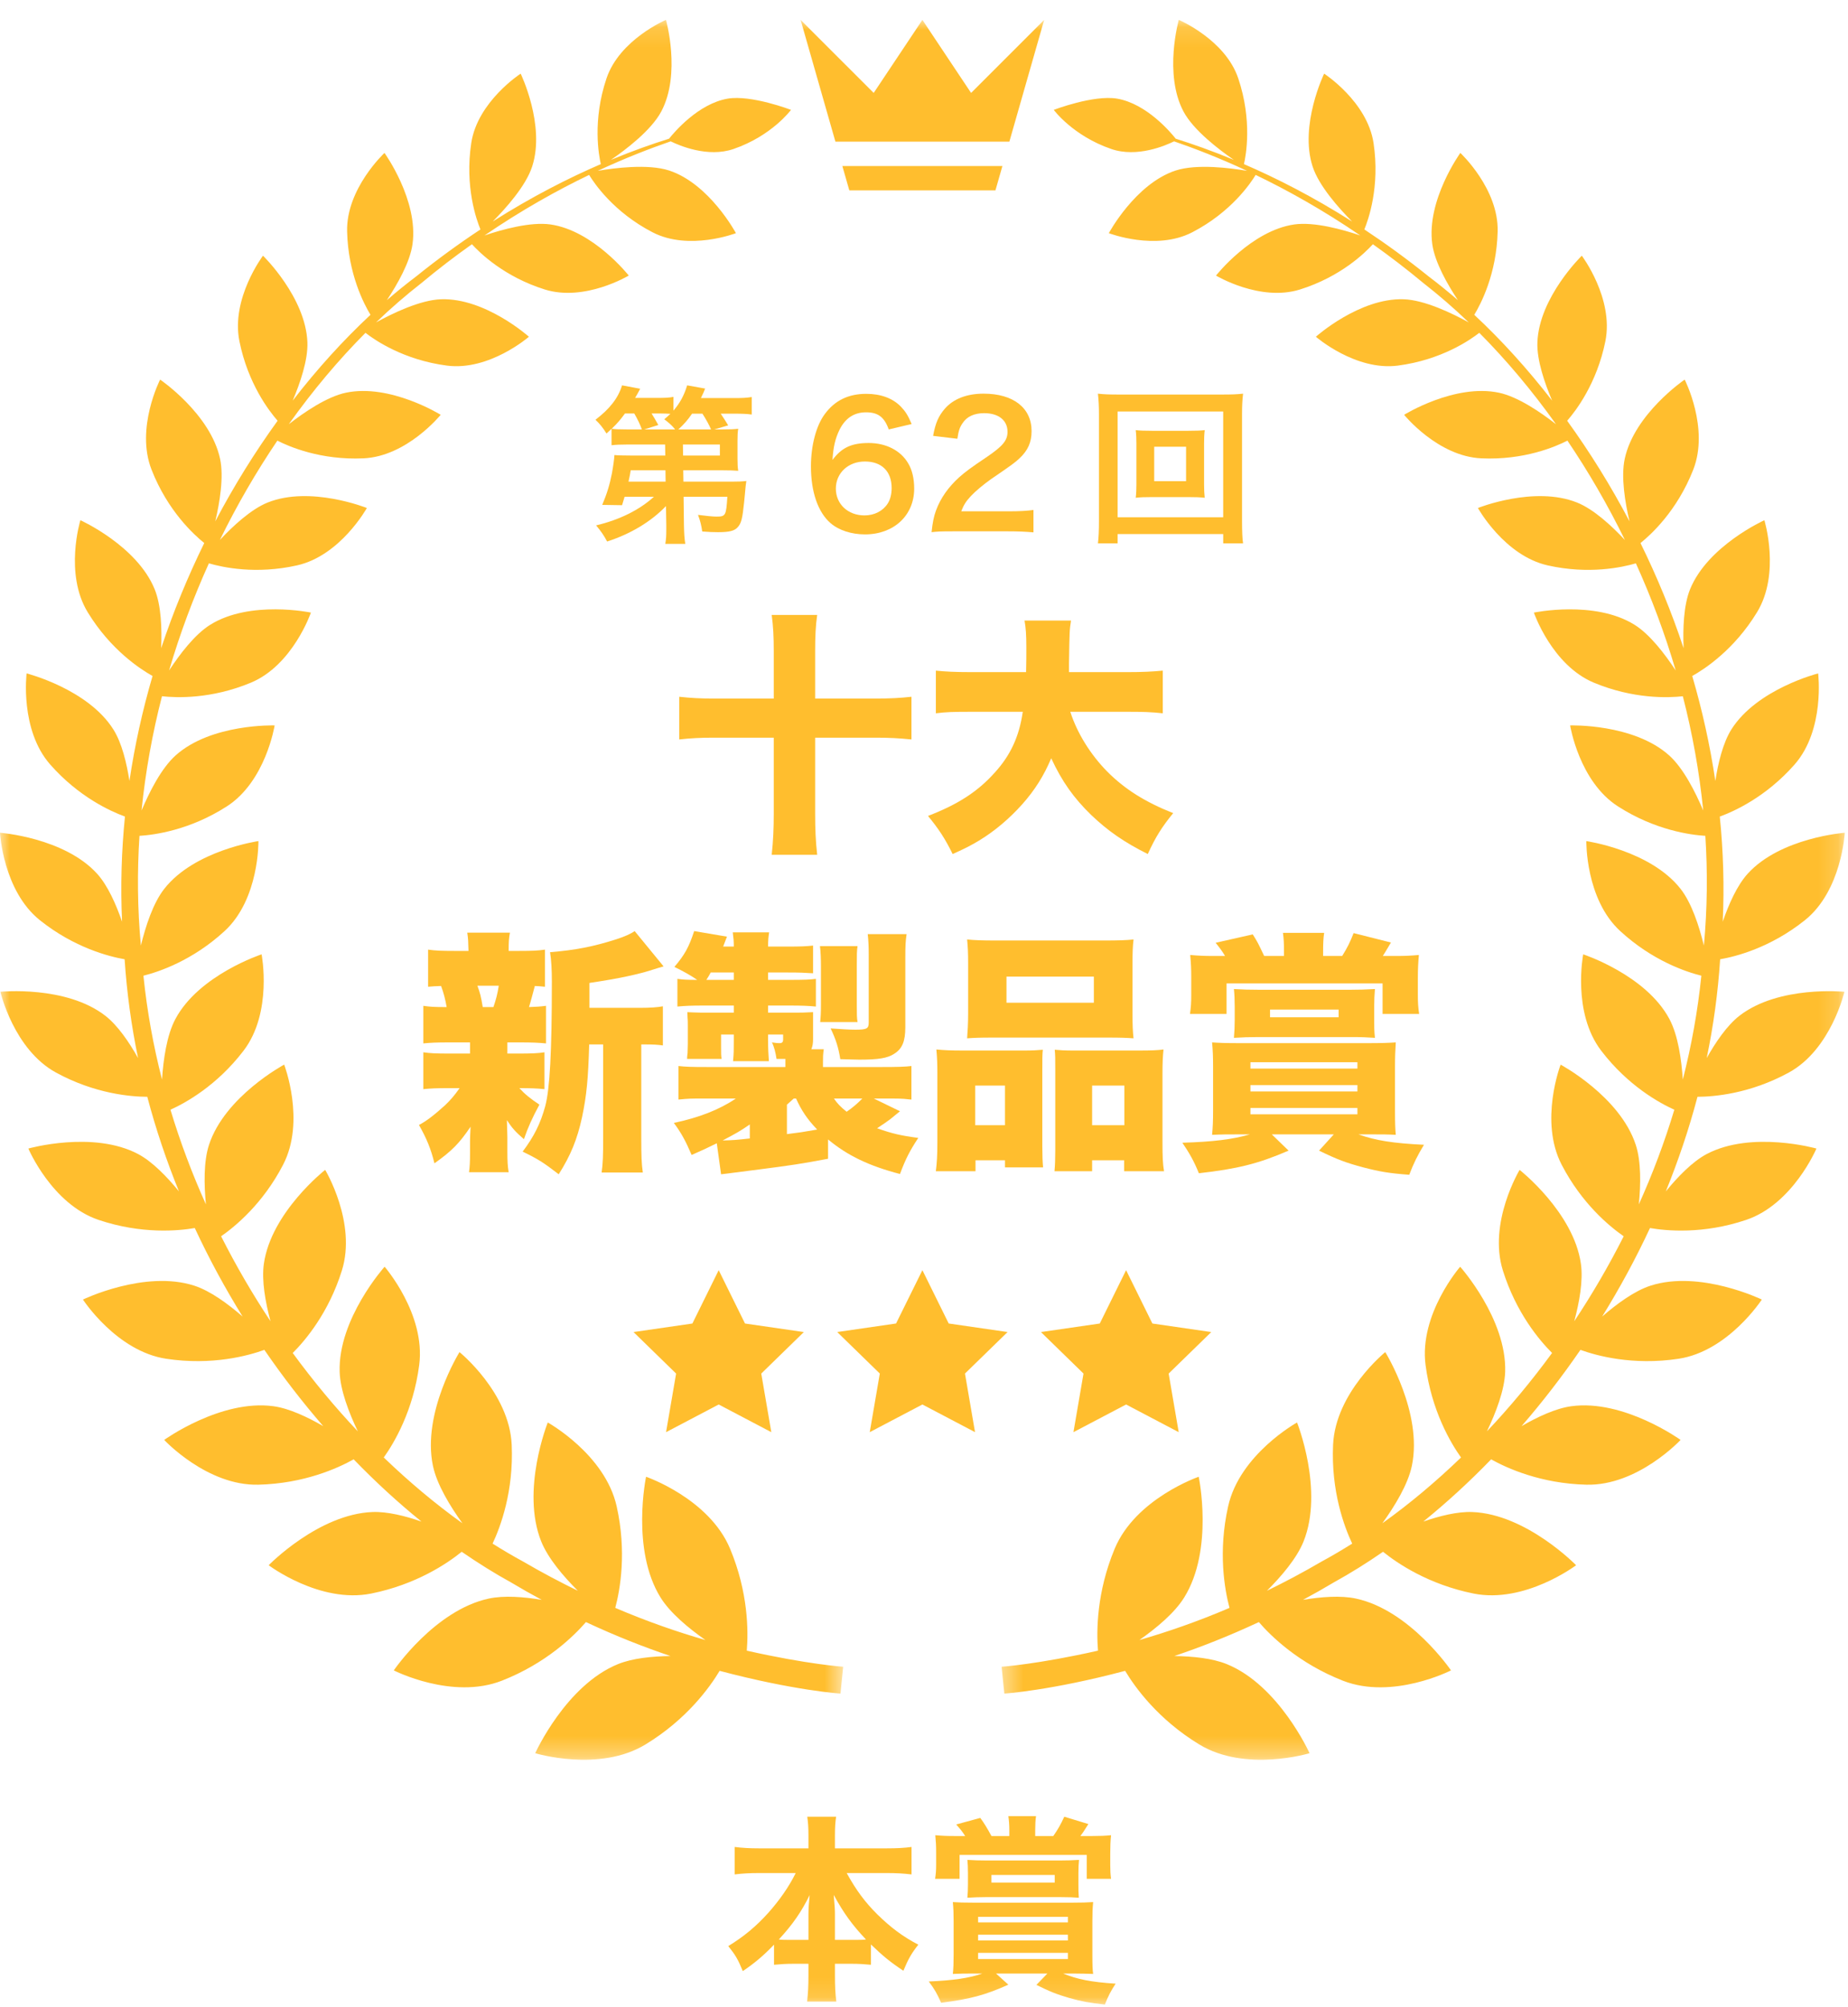 <?xml version="1.0" encoding="UTF-8"?>
<svg width="93px" height="101px" viewBox="0 0 93 101" version="1.1" xmlns="http://www.w3.org/2000/svg" xmlns:xlink="http://www.w3.org/1999/xlink">
    <!-- Generator: Sketch 63.1 (92452) - https://sketch.com -->
    <title>top_r/img_ authority02</title>
    <desc>Created with Sketch.</desc>
    <defs>
        <polygon id="path-1" points="0 0.124 42.433 0.124 42.433 87.681 0 87.681"></polygon>
        <polygon id="path-3" points="0.406 0.124 42.837 0.124 42.837 87.681 0.406 87.681"></polygon>
        <polygon id="path-5" points="0 100.876 92.838 100.876 92.838 1 0 1"></polygon>
    </defs>
    <g id="top_r/img_-authority02" stroke="none" stroke-width="1" fill="none" fill-rule="evenodd">
        <g id="Group-38">
            <g id="Group-3" transform="translate(0, 0.876)">
                <mask id="mask-2" fill="white">
                    <use xlink:href="#path-1"></use>
                </mask>
                <g id="Clip-2"></g>
                <path d="M42.364,83.676 L42.433,83 C42.433,83 40.623,82.877 37.582,82.19 C37.663,81.2 37.656,79.258 36.744,77.067 C35.69,74.531 32.513,73.439 32.513,73.439 C32.513,73.439 31.745,77.101 33.241,79.513 C33.723,80.29 34.639,81.051 35.498,81.655 C34.127,81.26 32.599,80.737 30.963,80.037 C31.211,79.104 31.545,77.217 31.034,74.929 C30.448,72.303 27.566,70.708 27.566,70.708 C27.566,70.708 26.203,74.113 27.237,76.695 C27.576,77.537 28.344,78.443 29.081,79.177 C28.188,78.741 27.272,78.258 26.336,77.711 C25.821,77.432 25.305,77.127 24.789,76.803 C25.184,75.965 25.856,74.176 25.751,71.83 C25.634,69.197 23.124,67.166 23.124,67.166 C23.124,67.166 21.227,70.22 21.787,72.887 C21.982,73.822 22.646,74.913 23.271,75.78 C21.928,74.818 20.599,73.708 19.313,72.469 C19.835,71.736 20.799,70.115 21.096,67.817 C21.432,65.256 19.355,62.869 19.355,62.869 C19.355,62.869 17.007,65.492 17.093,68.161 C17.122,69.083 17.563,70.222 18.008,71.155 C16.862,69.942 15.763,68.62 14.731,67.211 C15.371,66.572 16.54,65.186 17.203,63.067 C17.963,60.652 16.364,57.995 16.364,57.995 C16.364,57.995 13.648,60.127 13.279,62.719 C13.158,63.568 13.359,64.666 13.613,65.613 C12.714,64.256 11.88,62.827 11.127,61.337 C11.843,60.839 13.231,59.697 14.247,57.737 C15.39,55.535 14.301,52.699 14.301,52.699 C14.301,52.699 11.317,54.295 10.518,56.735 C10.245,57.573 10.266,58.744 10.363,59.732 C9.672,58.198 9.073,56.608 8.578,54.968 C9.337,54.626 10.91,53.759 12.255,52.001 C13.732,50.071 13.165,47.149 13.165,47.149 C13.165,47.149 10.013,48.181 8.829,50.4 C8.392,51.211 8.22,52.445 8.153,53.452 C7.718,51.754 7.399,50.007 7.218,48.224 C7.994,48.03 9.683,47.466 11.301,45.979 C13.057,44.365 13.005,41.45 13.005,41.45 C13.005,41.45 9.789,41.91 8.269,43.85 C7.704,44.566 7.325,45.743 7.09,46.708 C6.917,44.853 6.9,43.007 7.019,41.186 C7.769,41.14 9.542,40.903 11.405,39.71 C13.374,38.453 13.821,35.629 13.821,35.629 C13.821,35.629 10.637,35.527 8.84,37.137 C8.119,37.782 7.515,38.982 7.124,39.91 C7.321,37.952 7.669,36.029 8.151,34.161 C8.891,34.243 10.634,34.307 12.622,33.48 C14.736,32.602 15.647,29.951 15.647,29.951 C15.647,29.951 12.592,29.311 10.583,30.562 C9.805,31.045 9.044,32.047 8.51,32.864 C9.057,30.999 9.733,29.196 10.512,27.473 C11.215,27.678 12.884,28.038 14.941,27.577 C17.133,27.09 18.462,24.688 18.462,24.688 C18.462,24.688 15.624,23.55 13.469,24.413 C12.633,24.749 11.72,25.597 11.065,26.297 C11.932,24.527 12.905,22.854 13.958,21.298 C14.546,21.598 16.136,22.287 18.29,22.189 C20.485,22.091 22.177,19.998 22.177,19.998 C22.177,19.998 19.633,18.417 17.408,18.886 C16.449,19.087 15.295,19.878 14.533,20.472 C15.742,18.774 17.042,17.23 18.393,15.873 C18.846,16.228 20.301,17.237 22.489,17.522 C24.626,17.801 26.618,16.07 26.618,16.07 C26.618,16.07 24.428,14.111 22.201,14.184 C21.146,14.217 19.745,14.896 18.925,15.349 C19.672,14.63 20.434,13.971 21.202,13.373 C22.062,12.655 22.913,12.007 23.75,11.414 C24.14,11.846 25.369,13.05 27.413,13.691 C29.426,14.323 31.642,12.991 31.642,12.991 C31.642,12.991 29.862,10.729 27.703,10.419 C26.694,10.276 25.255,10.678 24.381,10.974 C26.268,9.685 28.056,8.691 29.648,7.926 C29.891,8.328 30.872,9.795 32.836,10.812 C34.673,11.767 37.036,10.858 37.036,10.858 C37.036,10.858 35.704,8.371 33.672,7.704 C32.611,7.359 30.913,7.578 30.08,7.722 C31.5,7.061 32.749,6.583 33.752,6.237 C34.184,6.448 35.617,7.069 36.914,6.622 C38.849,5.957 39.807,4.653 39.807,4.653 C39.807,4.653 37.809,3.887 36.621,4.088 C35.134,4.343 33.919,5.79 33.669,6.104 C32.842,6.363 31.855,6.709 30.744,7.169 C31.461,6.678 32.774,5.69 33.281,4.73 C34.283,2.837 33.515,0.124 33.515,0.124 C33.515,0.124 31.181,1.111 30.521,3.072 C29.805,5.198 30.137,6.955 30.236,7.383 C28.62,8.082 26.769,9.017 24.796,10.271 C25.443,9.619 26.467,8.484 26.783,7.498 C27.455,5.42 26.202,2.83 26.202,2.83 C26.202,2.83 24.032,4.235 23.716,6.322 C23.381,8.53 23.986,10.208 24.179,10.67 C23.122,11.368 22.035,12.154 20.932,13.044 C20.442,13.413 19.954,13.811 19.468,14.23 C19.989,13.447 20.634,12.322 20.76,11.408 C21.067,9.202 19.349,6.82 19.349,6.82 C19.349,6.82 17.417,8.617 17.468,10.771 C17.52,12.907 18.317,14.428 18.645,14.966 C17.289,16.229 15.969,17.68 14.73,19.284 C15.099,18.415 15.503,17.247 15.47,16.353 C15.385,14.081 13.235,11.991 13.235,11.991 C13.235,11.991 11.613,14.14 12.049,16.296 C12.477,18.426 13.544,19.812 13.971,20.297 C12.838,21.863 11.782,23.557 10.833,25.361 C11.056,24.415 11.272,23.127 11.075,22.212 C10.587,19.945 8.058,18.226 8.058,18.226 C8.058,18.226 6.808,20.673 7.627,22.76 C8.441,24.841 9.771,26.045 10.279,26.451 C9.453,28.139 8.719,29.908 8.11,31.744 C8.152,30.787 8.116,29.592 7.783,28.775 C6.892,26.583 4.046,25.303 4.046,25.303 C4.046,25.303 3.222,27.983 4.416,29.937 C5.565,31.821 7.055,32.795 7.677,33.142 C7.175,34.855 6.782,36.62 6.514,38.423 C6.375,37.527 6.133,36.512 5.709,35.838 C4.426,33.793 1.339,33.012 1.339,33.012 C1.339,33.012 0.987,35.851 2.531,37.602 C3.959,39.223 5.555,39.948 6.288,40.216 C6.114,41.954 6.06,43.722 6.143,45.507 C5.844,44.642 5.426,43.689 4.892,43.098 C3.239,41.27 0,41.03 0,41.03 C0,41.03 0.148,43.947 2.01,45.434 C3.748,46.822 5.498,47.262 6.271,47.397 C6.383,49.084 6.611,50.745 6.948,52.369 C6.501,51.572 5.926,50.727 5.303,50.242 C3.317,48.698 0.02,49.033 0.02,49.033 C0.02,49.033 0.686,51.936 2.822,53.101 C4.782,54.17 6.59,54.315 7.412,54.318 C7.843,55.949 8.38,57.54 9.006,59.078 C8.411,58.351 7.675,57.584 6.951,57.199 C4.68,56.001 1.427,56.922 1.427,56.922 C1.427,56.922 2.61,59.72 4.962,60.513 C7.134,61.243 8.983,61.064 9.802,60.922 C10.521,62.469 11.331,63.958 12.209,65.377 C11.474,64.738 10.582,64.082 9.774,63.822 C7.283,63.018 4.175,64.521 4.175,64.521 C4.175,64.521 5.861,67.122 8.364,67.501 C10.678,67.852 12.509,67.342 13.304,67.053 C14.235,68.409 15.227,69.693 16.266,70.891 C15.465,70.428 14.551,69.998 13.766,69.89 C11.12,69.525 8.263,71.585 8.263,71.585 C8.263,71.585 10.419,73.902 13.001,73.838 C15.302,73.782 17.006,73.005 17.798,72.562 C18.902,73.703 20.045,74.751 21.21,75.694 C20.384,75.407 19.489,75.186 18.752,75.213 C16.028,75.315 13.521,77.891 13.521,77.891 C13.521,77.891 16.097,79.836 18.682,79.316 C20.943,78.86 22.502,77.808 23.235,77.214 C24.061,77.782 24.886,78.299 25.713,78.754 C26.235,79.066 26.752,79.359 27.262,79.633 C26.352,79.481 25.367,79.403 24.597,79.569 C21.879,80.153 19.817,83.183 19.817,83.183 C19.817,83.183 22.751,84.683 25.257,83.701 C27.478,82.83 28.867,81.469 29.488,80.752 C30.993,81.456 32.422,82.016 33.741,82.46 C32.811,82.473 31.829,82.571 31.1,82.867 C28.471,83.936 26.936,87.35 26.936,87.35 C26.936,87.35 30.149,88.336 32.493,86.905 C34.561,85.644 35.714,84.041 36.215,83.206 C39.977,84.203 42.296,84.35 42.296,84.35 L42.364,83.676 Z" id="Fill-1" fill="#FFBE2E" mask="url(#mask-2)"></path>
            </g>
            <g id="Group-6" transform="translate(50, 0.876)">
                <mask id="mask-4" fill="white">
                    <use xlink:href="#path-3"></use>
                </mask>
                <g id="Clip-5"></g>
                <path d="M40.017,53.101 C42.151,51.936 42.819,49.034 42.819,49.034 C42.819,49.034 39.52,48.699 37.533,50.243 C36.911,50.727 36.337,51.573 35.889,52.37 C36.228,50.746 36.456,49.084 36.566,47.397 C37.34,47.264 39.089,46.823 40.827,45.434 C42.69,43.947 42.837,41.031 42.837,41.031 C42.837,41.031 39.599,41.27 37.946,43.098 C37.411,43.691 36.992,44.642 36.696,45.507 C36.779,43.723 36.724,41.955 36.548,40.216 C37.283,39.949 38.879,39.223 40.307,37.602 C41.85,35.851 41.498,33.012 41.498,33.012 C41.498,33.012 38.413,33.793 37.127,35.838 C36.705,36.514 36.462,37.528 36.324,38.424 C36.056,36.622 35.663,34.855 35.161,33.142 C35.782,32.795 37.273,31.821 38.42,29.937 C39.615,27.983 38.792,25.303 38.792,25.303 C38.792,25.303 35.947,26.583 35.053,28.775 C34.722,29.592 34.687,30.788 34.727,31.745 C34.12,29.909 33.386,28.139 32.557,26.452 C33.066,26.045 34.397,24.841 35.212,22.76 C36.031,20.673 34.781,18.226 34.781,18.226 C34.781,18.226 32.252,19.945 31.764,22.212 C31.567,23.127 31.782,24.416 32.005,25.361 C31.056,23.559 30,21.863 28.867,20.297 C29.294,19.812 30.36,18.426 30.79,16.296 C31.224,14.14 29.604,11.992 29.604,11.992 C29.604,11.992 27.453,14.081 27.369,16.353 C27.334,17.247 27.739,18.415 28.11,19.285 C26.867,17.68 25.549,16.229 24.192,14.966 C24.52,14.428 25.317,12.908 25.369,10.771 C25.422,8.618 23.491,6.82 23.491,6.82 C23.491,6.82 21.773,9.203 22.079,11.409 C22.204,12.323 22.849,13.447 23.369,14.23 C22.884,13.811 22.395,13.413 21.907,13.044 C20.802,12.154 19.715,11.369 18.66,10.67 C18.852,10.208 19.457,8.53 19.123,6.322 C18.808,4.235 16.637,2.83 16.637,2.83 C16.637,2.83 15.383,5.42 16.055,7.498 C16.372,8.484 17.395,9.62 18.044,10.272 C16.067,9.017 14.22,8.082 12.601,7.383 C12.701,6.955 13.031,5.199 12.316,3.072 C11.658,1.111 9.322,0.124 9.322,0.124 C9.322,0.124 8.556,2.837 9.556,4.73 C10.062,5.688 11.377,6.676 12.092,7.169 C10.982,6.709 9.995,6.364 9.168,6.104 C8.919,5.79 7.705,4.343 6.218,4.088 C5.029,3.887 3.03,4.653 3.03,4.653 C3.03,4.653 3.989,5.957 5.925,6.622 C7.223,7.069 8.655,6.449 9.085,6.237 C10.089,6.583 11.338,7.061 12.758,7.722 C11.925,7.579 10.229,7.359 9.165,7.705 C7.135,8.372 5.801,10.858 5.801,10.858 C5.801,10.858 8.165,11.767 10.002,10.812 C11.966,9.795 12.947,8.329 13.19,7.926 C14.781,8.691 16.57,9.685 18.456,10.974 C17.582,10.678 16.145,10.276 15.134,10.419 C12.976,10.729 11.195,12.992 11.195,12.992 C11.195,12.992 13.412,14.324 15.425,13.691 C17.47,13.05 18.698,11.846 19.09,11.414 C19.924,12.007 20.776,12.656 21.637,13.373 C22.404,13.971 23.166,14.63 23.915,15.349 C23.095,14.898 21.694,14.217 20.636,14.184 C18.41,14.111 16.221,16.07 16.221,16.07 C16.221,16.07 18.212,17.801 20.349,17.522 C22.538,17.237 23.991,16.228 24.445,15.872 C25.794,17.23 27.096,18.774 28.305,20.472 C27.544,19.878 26.39,19.087 25.43,18.886 C23.206,18.417 20.662,19.998 20.662,19.998 C20.662,19.998 22.354,22.091 24.549,22.189 C26.701,22.288 28.293,21.598 28.88,21.298 C29.933,22.854 30.907,24.529 31.773,26.298 C31.119,25.597 30.204,24.749 29.366,24.414 C27.215,23.55 24.375,24.688 24.375,24.688 C24.375,24.688 25.706,27.09 27.896,27.578 C29.954,28.039 31.625,27.678 32.325,27.473 C33.105,29.196 33.782,31.001 34.33,32.866 C33.794,32.049 33.032,31.045 32.254,30.562 C30.247,29.311 27.192,29.952 27.192,29.952 C27.192,29.952 28.102,32.602 30.215,33.48 C32.205,34.307 33.947,34.244 34.688,34.162 C35.169,36.029 35.517,37.953 35.714,39.911 C35.322,38.983 34.718,37.783 33.998,37.137 C32.203,35.527 29.017,35.629 29.017,35.629 C29.017,35.629 29.465,38.454 31.433,39.71 C33.297,40.903 35.071,41.14 35.821,41.186 C35.938,43.007 35.92,44.853 35.748,46.709 C35.513,45.744 35.135,44.566 34.571,43.85 C33.05,41.911 29.832,41.451 29.832,41.451 C29.832,41.451 29.78,44.366 31.538,45.979 C33.154,47.466 34.843,48.031 35.62,48.224 C35.438,50.007 35.12,51.754 34.687,53.453 C34.62,52.445 34.446,51.211 34.01,50.4 C32.827,48.181 29.674,47.149 29.674,47.149 C29.674,47.149 29.105,50.071 30.582,52.001 C31.927,53.759 33.501,54.626 34.26,54.968 C33.766,56.608 33.166,58.199 32.474,59.732 C32.572,58.745 32.594,57.574 32.319,56.735 C31.52,54.295 28.538,52.7 28.538,52.7 C28.538,52.7 27.448,55.536 28.59,57.737 C29.608,59.698 30.995,60.839 31.712,61.337 C30.959,62.828 30.125,64.256 29.224,65.613 C29.479,64.666 29.68,63.568 29.558,62.719 C29.189,60.127 26.474,57.996 26.474,57.996 C26.474,57.996 24.875,60.652 25.634,63.067 C26.299,65.186 27.468,66.572 28.108,67.209 C27.075,68.621 25.977,69.94 24.829,71.154 C25.276,70.221 25.715,69.083 25.747,68.162 C25.831,65.493 23.482,62.87 23.482,62.87 C23.482,62.87 21.407,65.256 21.741,67.817 C22.041,70.116 23.003,71.736 23.526,72.469 C22.241,73.708 20.912,74.818 19.567,75.78 C20.192,74.913 20.857,73.823 21.052,72.887 C21.61,70.22 19.713,67.166 19.713,67.166 C19.713,67.166 17.206,69.197 17.087,71.83 C16.98,74.176 17.654,75.965 18.049,76.803 C17.532,77.127 17.017,77.432 16.5,77.711 C15.565,78.258 14.649,78.742 13.757,79.177 C14.493,78.443 15.262,77.538 15.601,76.695 C16.634,74.113 15.273,70.708 15.273,70.708 C15.273,70.708 12.39,72.303 11.805,74.929 C11.293,77.217 11.627,79.104 11.874,80.038 C10.239,80.737 8.711,81.26 7.34,81.655 C8.2,81.051 9.114,80.29 9.595,79.513 C11.094,77.101 10.325,73.439 10.325,73.439 C10.325,73.439 7.147,74.532 6.093,77.067 C5.184,79.258 5.176,81.201 5.256,82.19 C2.216,82.877 0.406,83 0.406,83 L0.473,83.676 L0.543,84.35 C0.543,84.35 2.861,84.204 6.622,83.206 C7.123,84.041 8.277,85.644 10.344,86.905 C12.688,88.336 15.902,87.35 15.902,87.35 C15.902,87.35 14.367,83.936 11.739,82.868 C11.008,82.571 10.027,82.473 9.097,82.46 C10.415,82.016 11.845,81.456 13.351,80.752 C13.97,81.469 15.36,82.83 17.581,83.702 C20.087,84.683 23.021,83.183 23.021,83.183 C23.021,83.183 20.959,80.153 18.239,79.569 C17.471,79.403 16.488,79.481 15.573,79.633 C16.085,79.359 16.602,79.066 17.125,78.754 C17.95,78.299 18.779,77.783 19.601,77.214 C20.334,77.806 21.896,78.86 24.155,79.316 C26.741,79.836 29.317,77.891 29.317,77.891 C29.317,77.891 26.811,75.315 24.085,75.213 C23.349,75.186 22.453,75.408 21.628,75.694 C22.791,74.751 23.936,73.704 25.041,72.562 C25.831,73.005 27.538,73.783 29.837,73.838 C32.419,73.902 34.575,71.585 34.575,71.585 C34.575,71.585 31.718,69.525 29.072,69.89 C28.287,69.998 27.372,70.428 26.572,70.891 C27.61,69.693 28.602,68.41 29.535,67.053 C30.329,67.342 32.158,67.852 34.474,67.501 C36.977,67.122 38.663,64.521 38.663,64.521 C38.663,64.521 35.556,63.018 33.065,63.822 C32.255,64.082 31.363,64.74 30.628,65.377 C31.506,63.958 32.316,62.469 33.035,60.922 C33.855,61.064 35.705,61.244 37.874,60.513 C40.227,59.72 41.411,56.922 41.411,56.922 C41.411,56.922 38.157,56.001 35.886,57.2 C35.164,57.584 34.426,58.351 33.831,59.079 C34.456,57.54 34.995,55.95 35.425,54.318 C36.248,54.315 38.056,54.17 40.017,53.101" id="Fill-4" fill="#FFBE2E" mask="url(#mask-4)"></path>
            </g>
            <path d="M32.302,21.61 L31.561,21.61 C31.168,21.61 30.982,21.601 30.784,21.577 C31.067,21.302 31.229,21.116 31.45,20.808 L31.92,20.808 C32.09,21.107 32.2,21.33 32.302,21.61 L32.302,21.61 Z M32.789,20.808 L33.259,20.808 C33.438,20.808 33.6,20.817 33.737,20.825 C33.616,20.937 33.574,20.979 33.429,21.099 C33.668,21.278 33.847,21.44 33.975,21.61 L32.422,21.61 L33.13,21.388 C32.944,21.055 32.892,20.97 32.789,20.808 L32.789,20.808 Z M34.828,20.817 L35.35,20.817 C35.529,21.099 35.69,21.388 35.783,21.61 L34.137,21.61 C34.409,21.363 34.607,21.141 34.828,20.817 L34.828,20.817 Z M36.228,22.37 L36.228,22.924 L34.376,22.924 L34.367,22.37 L36.228,22.37 Z M31.629,24.238 C31.698,23.931 31.706,23.88 31.74,23.667 L33.489,23.667 L33.497,24.238 L31.629,24.238 Z M31.305,19.392 C31.109,20.032 30.691,20.57 29.966,21.124 C30.17,21.312 30.349,21.533 30.521,21.815 C30.639,21.705 30.683,21.671 30.776,21.577 L30.776,22.405 C31.006,22.379 31.229,22.37 31.561,22.37 L33.471,22.37 L33.481,22.924 L31.732,22.924 C31.314,22.924 31.074,22.916 30.921,22.899 C30.913,23.078 30.862,23.454 30.793,23.829 C30.683,24.392 30.545,24.844 30.307,25.407 L31.305,25.423 C31.364,25.22 31.391,25.143 31.433,24.998 L32.908,24.998 C32.192,25.654 31.185,26.158 29.999,26.439 C30.255,26.746 30.384,26.935 30.554,27.251 C31.74,26.866 32.763,26.252 33.515,25.467 L33.531,26.414 L33.531,26.636 C33.531,26.968 33.523,27.122 33.481,27.369 L34.487,27.369 C34.445,27.105 34.428,26.875 34.419,26.422 L34.402,24.998 L36.604,24.998 C36.543,25.953 36.518,25.997 36.048,25.997 C35.861,25.997 35.451,25.953 35.127,25.91 C35.238,26.209 35.289,26.406 35.34,26.746 C35.707,26.773 35.877,26.781 36.134,26.781 C36.714,26.781 36.969,26.713 37.131,26.524 C37.303,26.329 37.362,26.107 37.447,25.279 C37.465,25.066 37.498,24.793 37.524,24.468 C37.533,24.375 37.542,24.323 37.559,24.205 C37.354,24.23 37.15,24.238 36.824,24.238 L34.393,24.238 L34.384,23.667 L36.355,23.667 C36.698,23.667 36.936,23.675 37.15,23.692 C37.123,23.513 37.114,23.377 37.114,23.069 L37.114,22.191 C37.114,21.883 37.123,21.747 37.15,21.577 C36.927,21.601 36.774,21.61 36.355,21.61 L35.946,21.61 L36.646,21.406 C36.508,21.184 36.432,21.055 36.27,20.817 L36.936,20.817 C37.32,20.817 37.567,20.825 37.831,20.86 L37.831,19.98 C37.55,20.024 37.354,20.032 36.893,20.032 L35.273,20.032 C35.408,19.75 35.416,19.733 35.485,19.554 L34.581,19.392 C34.428,19.895 34.223,20.279 33.89,20.664 L33.89,19.972 C33.685,20.015 33.463,20.024 33.054,20.024 L31.961,20.024 C32.064,19.853 32.099,19.785 32.217,19.563 L31.305,19.392 Z" id="Fill-7" fill="#FFBE2E"></path>
            <path d="M43.524,23.224 C44.369,23.224 44.872,23.718 44.872,24.563 C44.872,24.862 44.802,25.144 44.674,25.339 C44.435,25.715 44.002,25.937 43.505,25.937 C42.67,25.937 42.064,25.365 42.064,24.589 C42.064,23.803 42.687,23.224 43.524,23.224 M43.583,20.749 C44.188,20.749 44.503,20.988 44.726,21.611 L45.878,21.338 C45.69,20.894 45.562,20.699 45.34,20.468 C44.931,20.041 44.325,19.819 43.592,19.819 C42.696,19.819 42.012,20.153 41.51,20.834 C41.074,21.415 40.81,22.422 40.81,23.471 C40.81,24.76 41.168,25.784 41.8,26.329 C42.218,26.687 42.849,26.892 43.532,26.892 C44.982,26.892 46.006,25.937 46.006,24.589 C46.006,24.085 45.903,23.641 45.7,23.309 C45.324,22.669 44.589,22.293 43.719,22.293 C42.858,22.293 42.355,22.524 41.894,23.147 C41.936,22.491 42.031,22.08 42.243,21.637 C42.534,21.048 42.978,20.749 43.583,20.749" id="Fill-9" fill="#FFBE2E"></path>
            <path d="M49.875,24.11 C50.985,23.351 51.07,23.283 51.31,23.061 C51.727,22.669 51.914,22.259 51.914,21.695 C51.914,20.526 50.994,19.81 49.499,19.81 C48.647,19.81 47.974,20.076 47.546,20.57 C47.23,20.937 47.076,21.286 46.958,21.934 L48.179,22.08 C48.237,21.687 48.297,21.5 48.442,21.295 C48.656,20.963 49.03,20.792 49.526,20.792 C50.251,20.792 50.703,21.149 50.703,21.73 C50.703,22.165 50.465,22.447 49.68,22.984 C48.826,23.555 48.571,23.753 48.272,24.016 C47.718,24.52 47.334,25.066 47.104,25.689 C46.991,25.997 46.933,26.294 46.881,26.781 C47.18,26.746 47.315,26.738 47.981,26.738 L50.72,26.738 C51.266,26.738 51.608,26.755 52.009,26.79 L52.009,25.663 C51.727,25.706 51.301,25.731 50.764,25.731 L48.374,25.731 C48.502,25.407 48.604,25.237 48.86,24.963 C49.073,24.732 49.499,24.375 49.875,24.11" id="Fill-11" fill="#FFBE2E"></path>
            <mask id="mask-6" fill="white">
                <use xlink:href="#path-5"></use>
            </mask>
            <g id="Clip-14"></g>
            <path d="M58.085,24.214 L59.689,24.214 L59.689,22.481 L58.085,22.481 L58.085,24.214 Z M60.628,21.646 C60.406,21.671 60.176,21.679 59.8,21.679 L57.983,21.679 C57.607,21.679 57.368,21.671 57.155,21.646 C57.182,21.867 57.189,22.08 57.189,22.328 L57.189,24.367 C57.189,24.622 57.182,24.818 57.155,25.049 C57.412,25.023 57.557,25.015 57.983,25.015 L59.8,25.015 C60.158,25.015 60.381,25.023 60.628,25.049 C60.603,24.828 60.595,24.64 60.595,24.367 L60.595,22.328 C60.595,22.063 60.603,21.85 60.628,21.646 L60.628,21.646 Z" id="Fill-13" fill="#FFBE2E" mask="url(#mask-6)"></path>
            <path d="M56.243,26.03 L61.557,26.03 L61.557,20.707 L56.243,20.707 L56.243,26.03 Z M55.253,27.345 L56.243,27.345 L56.243,26.875 L61.558,26.875 L61.558,27.345 L62.557,27.345 C62.521,27.131 62.505,26.705 62.505,26.244 L62.505,20.834 C62.505,20.408 62.521,20.126 62.557,19.811 C62.232,19.846 61.967,19.854 61.541,19.854 L56.251,19.854 C55.834,19.854 55.568,19.846 55.253,19.811 C55.288,20.126 55.305,20.434 55.305,20.834 L55.305,26.235 C55.305,26.705 55.288,27.07 55.253,27.345 L55.253,27.345 Z" id="Fill-15" fill="#FFBE2E" mask="url(#mask-6)"></path>
            <path d="M35.92,35.153 C35.243,35.153 34.77,35.127 34.182,35.063 L34.182,37.212 C34.757,37.147 35.243,37.122 35.92,37.122 L38.939,37.122 L38.939,40.944 C38.939,41.661 38.913,42.312 38.836,43.016 L41.125,43.016 C41.048,42.351 41.022,41.712 41.022,40.944 L41.022,37.122 L44.065,37.122 C44.743,37.122 45.241,37.147 45.869,37.212 L45.869,35.063 C45.293,35.127 44.793,35.153 44.065,35.153 L41.022,35.153 L41.022,32.775 C41.022,32.019 41.048,31.47 41.125,30.945 L38.836,30.945 C38.913,31.533 38.939,32.019 38.939,32.775 L38.939,35.153 L35.92,35.153 Z" id="Fill-16" fill="#FFBE2E" mask="url(#mask-6)"></path>
            <path d="M53.899,31.228 L51.56,31.228 C51.625,31.611 51.65,31.931 51.65,32.595 C51.65,33.018 51.65,33.312 51.637,33.823 L48.887,33.823 C48.056,33.823 47.571,33.797 47.097,33.748 L47.097,35.895 C47.61,35.831 47.942,35.819 48.9,35.819 L51.471,35.819 C51.293,37.058 50.856,38.005 50.065,38.874 C49.208,39.833 48.222,40.473 46.701,41.061 C47.251,41.725 47.571,42.224 47.942,42.978 C48.594,42.685 48.887,42.531 49.271,42.3 C50.05,41.828 50.793,41.202 51.444,40.473 C52.071,39.769 52.532,39.04 52.902,38.158 C53.44,39.322 54.041,40.166 54.911,41.009 C55.741,41.802 56.559,42.377 57.762,42.978 C58.157,42.11 58.477,41.611 59.04,40.919 C57.621,40.357 56.611,39.717 55.729,38.836 C54.872,37.966 54.207,36.892 53.862,35.819 L56.726,35.819 C57.504,35.819 57.941,35.831 58.516,35.895 L58.516,33.748 C58.004,33.797 57.519,33.823 56.713,33.823 L53.797,33.823 L53.797,33.388 C53.823,31.727 53.823,31.727 53.899,31.228" id="Fill-17" fill="#FFBE2E" mask="url(#mask-6)"></path>
            <path d="M30.277,59.003 L32.349,59.003 C32.285,58.542 32.272,58.171 32.272,57.275 L32.272,52.559 L32.426,52.559 C32.885,52.559 33.078,52.571 33.359,52.609 L33.359,50.64 C33.09,50.691 32.719,50.717 32.196,50.717 L29.664,50.717 L29.664,49.464 C31.134,49.246 32.157,49.028 32.924,48.773 C33.168,48.696 33.168,48.696 33.396,48.633 L31.94,46.856 C31.76,46.982 31.442,47.136 30.942,47.29 C29.855,47.635 28.948,47.815 27.682,47.917 C27.745,48.314 27.772,48.824 27.772,49.388 C27.772,52.968 27.669,54.796 27.439,55.666 C27.196,56.548 26.877,57.187 26.301,57.954 C27.055,58.313 27.375,58.518 28.117,59.093 C28.717,58.146 29.049,57.34 29.293,56.215 C29.523,55.115 29.599,54.31 29.651,52.559 L30.354,52.559 L30.354,57.275 C30.354,58.158 30.341,58.542 30.277,59.003" id="Fill-18" fill="#FFBE2E" mask="url(#mask-6)"></path>
            <path d="M24.831,50.679 L24.294,50.679 C24.204,50.142 24.166,49.988 24.025,49.604 L25.1,49.604 C25.035,50.028 24.958,50.308 24.831,50.679 M26.366,57.327 C26.569,56.74 26.773,56.279 27.145,55.589 C26.685,55.282 26.416,55.064 26.136,54.758 C26.711,54.758 27.03,54.771 27.4,54.809 L27.4,52.955 C27.056,53.006 26.761,53.018 26.097,53.018 L25.533,53.018 L25.533,52.457 L26.173,52.457 C26.773,52.457 27.081,52.47 27.477,52.507 L27.477,50.616 C27.196,50.653 27.004,50.666 26.621,50.679 C26.685,50.487 26.851,49.861 26.915,49.618 C27.12,49.63 27.196,49.63 27.426,49.656 L27.426,47.788 C27.068,47.84 26.8,47.853 26.123,47.853 L25.598,47.853 C25.598,47.366 25.61,47.226 25.662,46.933 L23.515,46.933 C23.564,47.265 23.564,47.379 23.577,47.853 L22.862,47.853 C22.21,47.853 21.902,47.84 21.545,47.788 L21.545,49.656 C21.801,49.63 21.902,49.63 22.197,49.618 C22.324,49.95 22.414,50.308 22.478,50.679 C21.851,50.679 21.635,50.666 21.303,50.616 L21.303,52.507 C21.672,52.47 21.992,52.457 22.58,52.457 L23.654,52.457 L23.654,53.018 L22.619,53.018 C21.928,53.018 21.672,53.006 21.303,52.955 L21.303,54.809 C21.672,54.771 21.979,54.758 22.58,54.758 L23.13,54.758 C22.85,55.155 22.657,55.371 22.389,55.627 C21.851,56.113 21.456,56.42 21.084,56.612 C21.469,57.29 21.685,57.814 21.863,58.542 C22.746,57.915 23.117,57.533 23.681,56.7 C23.668,57.021 23.654,57.213 23.654,57.405 L23.654,58.044 C23.654,58.453 23.642,58.721 23.603,58.99 L25.598,58.99 C25.548,58.697 25.533,58.428 25.533,57.954 L25.533,57.213 C25.533,57.047 25.52,56.842 25.509,56.368 C25.776,56.778 25.942,56.957 26.366,57.327" id="Fill-19" fill="#FFBE2E" mask="url(#mask-6)"></path>
            <path d="M39.602,57.072 L39.602,55.589 C39.806,55.41 39.806,55.41 39.947,55.281 L40.062,55.281 C40.331,55.882 40.623,56.318 41.123,56.842 C40.318,56.982 40.318,56.982 39.602,57.072 L39.602,57.072 Z M37.734,57.29 C37.056,57.366 36.891,57.379 36.367,57.391 C37.069,57.02 37.211,56.943 37.734,56.586 L37.734,57.29 Z M36.928,49.31 L35.547,49.31 C35.651,49.144 35.688,49.093 35.766,48.939 L36.928,48.939 L36.928,49.31 Z M43.398,55.281 C43.118,55.562 42.888,55.755 42.606,55.946 C42.288,55.69 42.133,55.524 41.967,55.281 L43.398,55.281 Z M41.672,57.34 C42.657,58.158 43.73,58.67 45.291,59.079 C45.572,58.324 45.789,57.903 46.212,57.263 C45.342,57.148 44.895,57.047 44.139,56.777 C44.434,56.586 44.691,56.407 44.806,56.318 C45.163,56.023 45.163,56.023 45.291,55.921 L43.974,55.281 L44.447,55.281 C45.202,55.281 45.407,55.281 45.727,55.321 C45.764,55.321 45.803,55.333 45.867,55.333 L45.867,53.645 C45.572,53.684 45.163,53.696 44.344,53.696 L41.416,53.696 L41.416,53.478 C41.416,53.172 41.416,53.082 41.456,52.801 L40.83,52.801 C40.894,52.648 40.917,52.494 40.917,52.302 L40.917,51.408 L40.917,50.934 C40.432,50.96 40.355,50.96 39.934,50.96 L38.654,50.96 L38.654,50.602 L39.767,50.602 C40.306,50.602 40.688,50.615 41.059,50.652 L41.059,49.259 C40.752,49.298 40.508,49.31 39.666,49.31 L38.654,49.31 L38.654,48.939 L39.666,48.939 C40.267,48.939 40.471,48.951 40.917,48.978 L40.917,47.584 C40.586,47.622 40.291,47.634 39.654,47.634 L38.654,47.634 C38.654,47.315 38.669,47.148 38.706,46.92 L36.877,46.92 C36.916,47.225 36.928,47.354 36.928,47.634 L36.392,47.634 C36.468,47.43 36.495,47.366 36.584,47.135 L34.934,46.855 C34.666,47.674 34.449,48.057 33.938,48.658 C34.359,48.862 34.755,49.08 35.087,49.31 C34.563,49.31 34.373,49.298 34.09,49.259 L34.09,50.652 C34.486,50.615 34.831,50.602 35.37,50.602 L36.928,50.602 L36.928,50.96 L35.304,50.96 C34.947,50.947 34.705,50.947 34.59,50.934 C34.59,51.024 34.59,51.024 34.602,51.229 C34.614,51.304 34.614,51.51 34.614,51.599 L34.614,52.546 C34.614,52.648 34.602,52.928 34.602,52.993 C34.578,53.184 34.578,53.184 34.578,53.287 L36.316,53.287 C36.288,53.121 36.288,53.045 36.288,52.648 L36.288,52.06 L36.928,52.06 L36.928,52.366 C36.928,52.916 36.928,52.968 36.891,53.402 L38.694,53.402 C38.669,53.017 38.654,52.827 38.654,52.353 L38.654,52.06 L39.41,52.06 L39.41,52.315 C39.41,52.442 39.358,52.494 39.23,52.494 C39.141,52.494 39.102,52.494 38.847,52.457 C38.95,52.648 39.039,52.993 39.078,53.287 L39.525,53.287 L39.525,53.478 L39.525,53.696 L35.623,53.696 C34.743,53.696 34.499,53.684 34.142,53.645 L34.142,55.333 C34.691,55.281 34.691,55.281 35.547,55.281 L37.032,55.281 C36.2,55.844 35.178,56.241 33.911,56.509 C34.282,57.008 34.499,57.404 34.806,58.121 C35.395,57.865 35.575,57.775 36.072,57.533 L36.288,59.093 C36.559,59.066 36.596,59.053 36.815,59.028 L38.208,58.849 C39.806,58.644 40.318,58.567 41.672,58.312 L41.672,57.34 Z" id="Fill-20" fill="#FFBE2E" mask="url(#mask-6)"></path>
            <path d="M43.246,53.325 C44.217,53.325 44.665,53.248 44.997,53.032 C45.406,52.775 45.56,52.405 45.56,51.688 L45.56,48.184 C45.56,47.609 45.572,47.342 45.624,47.009 L43.668,47.009 C43.706,47.354 43.718,47.648 43.718,48.07 L43.718,51.445 C43.718,51.765 43.629,51.817 43.041,51.817 C42.733,51.817 42.337,51.791 41.801,51.753 C42.057,52.289 42.197,52.712 42.287,53.3 C42.785,53.312 43.093,53.325 43.246,53.325" id="Fill-21" fill="#FFBE2E" mask="url(#mask-6)"></path>
            <path d="M41.275,51.433 L43.155,51.433 C43.118,51.215 43.118,51.064 43.118,50.538 L43.118,48.62 C43.118,48.019 43.118,47.878 43.155,47.61 L41.263,47.61 C41.302,47.892 41.314,48.301 41.314,48.62 L41.314,50.564 C41.314,50.987 41.302,51.165 41.275,51.433" id="Fill-22" fill="#FFBE2E" mask="url(#mask-6)"></path>
            <path d="M49.078,56.624 L50.575,56.624 L50.575,54.63 L49.078,54.63 L49.078,56.624 Z M52.492,58.746 C52.467,58.466 52.454,58.158 52.454,57.699 L52.454,53.851 C52.454,53.236 52.454,53.069 52.479,52.827 C52.211,52.852 51.943,52.866 51.597,52.866 L48.427,52.866 C47.877,52.866 47.532,52.852 47.123,52.814 C47.16,53.198 47.173,53.568 47.173,54.003 L47.173,57.481 C47.173,58.185 47.147,58.518 47.096,58.939 L49.092,58.939 L49.092,58.389 L50.575,58.389 L50.575,58.746 L52.492,58.746 Z" id="Fill-23" fill="#FFBE2E" mask="url(#mask-6)"></path>
            <path d="M50.651,50.461 L55.048,50.461 L55.048,49.145 L50.651,49.145 L50.651,50.461 Z M48.67,52.251 C49.015,52.227 49.27,52.214 49.96,52.214 L55.74,52.214 C56.442,52.214 56.686,52.227 57.045,52.251 C57.006,51.919 56.993,51.574 56.993,51.012 L56.993,48.453 C56.993,47.942 57.006,47.597 57.045,47.277 C56.699,47.315 56.276,47.329 55.574,47.329 L50.127,47.329 C49.449,47.329 49.027,47.315 48.67,47.277 C48.708,47.648 48.721,47.981 48.721,48.453 L48.721,51.012 C48.721,51.51 48.695,51.932 48.67,52.251 L48.67,52.251 Z" id="Fill-24" fill="#FFBE2E" mask="url(#mask-6)"></path>
            <path d="M54.96,56.624 L56.584,56.624 L56.584,54.63 L54.96,54.63 L54.96,56.624 Z M58.553,52.814 C58.26,52.852 57.939,52.866 57.364,52.866 L53.963,52.866 C53.605,52.866 53.35,52.852 53.08,52.827 C53.106,53.121 53.106,53.236 53.106,53.824 L53.106,57.891 C53.106,58.337 53.094,58.632 53.067,58.939 L54.96,58.939 L54.96,58.389 L56.571,58.389 L56.571,58.939 L58.579,58.939 C58.515,58.555 58.502,58.197 58.502,57.494 L58.502,54.017 C58.502,53.504 58.515,53.185 58.553,52.814 L58.553,52.814 Z" id="Fill-25" fill="#FFBE2E" mask="url(#mask-6)"></path>
            <path d="M63.619,48.108 C63.324,47.482 63.287,47.405 63.044,47.021 L61.177,47.443 C61.42,47.751 61.496,47.852 61.65,48.108 L61.112,48.108 C60.589,48.108 60.32,48.095 59.897,48.057 C59.936,48.492 59.949,48.735 59.949,49.209 L59.949,50.064 C59.949,50.461 59.936,50.666 59.885,51.024 L61.726,51.024 L61.726,49.489 L69.578,49.489 L69.578,51.024 L71.418,51.024 C71.368,50.691 71.353,50.473 71.353,50.077 L71.353,49.233 C71.353,48.76 71.368,48.466 71.405,48.057 C70.984,48.095 70.716,48.108 70.217,48.108 L69.59,48.108 C69.718,47.904 69.718,47.904 69.999,47.43 L68.12,46.957 C67.929,47.443 67.812,47.673 67.545,48.108 L66.585,48.108 L66.585,47.852 C66.585,47.495 66.598,47.187 66.637,46.945 L64.564,46.945 C64.603,47.212 64.616,47.482 64.616,47.839 L64.616,48.108 L63.619,48.108 Z" id="Fill-26" fill="#FFBE2E" mask="url(#mask-6)"></path>
            <path d="M62.928,56.075 L68.312,56.075 L68.312,55.755 L62.928,55.755 L62.928,56.075 Z M62.928,54.924 L68.312,54.924 L68.312,54.605 L62.928,54.605 L62.928,54.924 Z M62.928,53.773 L68.312,53.773 L68.312,53.454 L62.928,53.454 L62.928,53.773 Z M68.605,58.746 C69.449,58.964 69.897,59.041 70.92,59.118 C71.138,58.542 71.342,58.133 71.661,57.609 C70.102,57.533 69.219,57.392 68.362,57.085 L69.065,57.085 C69.565,57.085 69.833,57.085 70.242,57.109 C70.217,56.829 70.203,56.573 70.203,55.869 L70.203,53.685 C70.203,53.172 70.217,52.866 70.242,52.457 C69.871,52.481 69.514,52.494 68.849,52.494 L62.392,52.494 C61.625,52.494 61.382,52.481 60.998,52.457 C61.035,52.852 61.048,53.185 61.048,53.685 L61.048,55.869 C61.048,56.395 61.035,56.728 60.998,57.109 C61.496,57.085 61.765,57.085 62.366,57.085 L62.902,57.085 C62.02,57.34 61.074,57.456 59.502,57.506 C59.859,58.031 60.09,58.44 60.333,59.041 C62.263,58.823 63.311,58.567 64.847,57.903 L64.003,57.085 L67.123,57.085 L66.381,57.903 C67.302,58.352 67.748,58.518 68.605,58.746 L68.605,58.746 Z" id="Fill-27" fill="#FFBE2E" mask="url(#mask-6)"></path>
            <path d="M63.914,51.191 L67.366,51.191 L67.366,50.806 L63.914,50.806 L63.914,51.191 Z M62.097,52.227 C62.532,52.2 62.865,52.188 63.351,52.188 L67.966,52.188 C68.529,52.188 68.797,52.2 69.193,52.227 C69.156,51.882 69.156,51.676 69.156,51.318 L69.156,50.666 C69.156,50.32 69.169,50.064 69.193,49.772 C68.747,49.797 68.375,49.809 67.877,49.809 L63.44,49.809 C62.865,49.809 62.519,49.797 62.097,49.772 C62.123,50.027 62.136,50.308 62.136,50.666 L62.136,51.344 C62.136,51.663 62.123,51.919 62.097,52.227 L62.097,52.227 Z" id="Fill-28" fill="#FFBE2E" mask="url(#mask-6)"></path>
            <polygon id="Fill-29" fill="#FFBE2E" mask="url(#mask-6)" points="37.492 66.603 36.168 63.919 34.844 66.603 31.882 67.033 34.025 69.122 33.519 72.071 36.168 70.678 38.816 72.071 38.31 69.122 40.453 67.033"></polygon>
            <polygon id="Fill-30" fill="#FFBE2E" mask="url(#mask-6)" points="48.562 69.121 50.706 67.032 47.743 66.602 46.419 63.919 45.094 66.602 42.133 67.032 44.276 69.121 43.77 72.07 46.419 70.678 49.068 72.07"></polygon>
            <polygon id="Fill-31" fill="#FFBE2E" mask="url(#mask-6)" points="57.994 66.603 56.67 63.919 55.346 66.603 52.385 67.033 54.527 69.122 54.021 72.071 56.67 70.678 59.318 72.071 58.812 69.122 60.956 67.033"></polygon>
            <path d="M42.929,97.621 L42.018,97.621 L42.018,96.339 C42.018,96.12 42.008,95.929 41.957,95.357 C42.459,96.279 42.889,96.869 43.58,97.601 C43.4,97.621 43.26,97.621 42.929,97.621 M40.685,96.359 L40.685,97.621 L39.885,97.621 C39.544,97.621 39.365,97.621 39.194,97.601 C39.905,96.83 40.335,96.199 40.745,95.368 C40.706,95.748 40.685,96.049 40.685,96.359 M42.609,94.257 L44.622,94.257 C45.102,94.257 45.443,94.276 45.873,94.326 L45.873,92.944 C45.513,92.994 45.133,93.014 44.622,93.014 L42.018,93.014 L42.018,92.353 C42.018,91.942 42.038,91.682 42.077,91.422 L40.625,91.422 C40.665,91.703 40.685,91.942 40.685,92.353 L40.685,93.014 L38.202,93.014 C37.722,93.014 37.37,92.994 36.971,92.944 L36.971,94.326 C37.381,94.276 37.742,94.257 38.202,94.257 L40.044,94.257 C39.705,94.946 39.233,95.618 38.673,96.25 C38.052,96.94 37.442,97.45 36.65,97.933 C37.01,98.382 37.141,98.602 37.381,99.193 C37.982,98.782 38.402,98.433 38.953,97.861 L38.953,98.873 C39.274,98.843 39.554,98.823 39.955,98.823 L40.685,98.823 L40.685,99.433 C40.685,99.925 40.665,100.346 40.616,100.726 L42.087,100.726 C42.038,100.365 42.018,99.915 42.018,99.433 L42.018,98.823 L42.828,98.823 C43.23,98.823 43.51,98.843 43.83,98.873 L43.83,97.851 C44.432,98.433 44.812,98.743 45.462,99.174 C45.714,98.573 45.854,98.322 46.214,97.861 C45.443,97.462 44.842,97.011 44.152,96.339 C43.53,95.719 43.09,95.128 42.609,94.257" id="Fill-32" fill="#FFBE2E" mask="url(#mask-6)"></path>
            <path d="M49.895,92.394 C49.664,91.973 49.544,91.773 49.333,91.483 L48.121,91.813 C48.342,92.063 48.432,92.173 48.572,92.394 L48.051,92.394 C47.63,92.394 47.401,92.383 47.069,92.354 C47.1,92.685 47.111,92.874 47.111,93.235 L47.111,93.835 C47.111,94.107 47.1,94.277 47.059,94.547 L48.291,94.547 L48.291,93.345 L54.691,93.345 L54.691,94.547 L55.913,94.547 C55.883,94.306 55.873,94.137 55.873,93.857 L55.873,93.276 C55.873,92.904 55.883,92.664 55.913,92.354 C55.633,92.383 55.352,92.394 54.962,92.394 L54.37,92.394 C54.492,92.234 54.492,92.234 54.772,91.792 L53.56,91.422 C53.37,91.833 53.248,92.043 53.008,92.394 L52.096,92.394 L52.096,92.104 C52.096,91.833 52.108,91.583 52.138,91.392 L50.745,91.392 C50.776,91.613 50.794,91.824 50.794,92.104 L50.794,92.394 L49.895,92.394 Z" id="Fill-33" fill="#FFBE2E" mask="url(#mask-6)"></path>
            <path d="M49.894,94.737 L53.078,94.737 L53.078,94.355 L49.894,94.355 L49.894,94.737 Z M54.301,93.595 C53.96,93.616 53.7,93.626 53.299,93.626 L49.693,93.626 C49.254,93.626 49.023,93.616 48.683,93.595 C48.702,93.775 48.712,93.967 48.712,94.257 L48.712,94.838 C48.712,95.098 48.702,95.297 48.683,95.498 C49.014,95.479 49.283,95.468 49.624,95.468 L53.359,95.468 C53.801,95.468 54.01,95.479 54.291,95.498 C54.271,95.218 54.271,95.098 54.271,94.816 L54.271,94.267 C54.271,94.006 54.281,93.806 54.301,93.595 L54.301,93.595 Z" id="Fill-34" fill="#FFBE2E" mask="url(#mask-6)"></path>
            <path d="M49.223,98.584 L53.741,98.584 L53.741,98.272 L49.223,98.272 L49.223,98.584 Z M49.223,97.651 L53.741,97.651 L53.741,97.361 L49.223,97.361 L49.223,97.651 Z M49.223,96.739 L53.741,96.739 L53.741,96.459 L49.223,96.459 L49.223,96.739 Z M54.051,99.314 C54.441,99.314 54.672,99.324 55.012,99.334 C54.982,99.123 54.973,98.902 54.973,98.333 L54.973,96.7 C54.973,96.27 54.982,96.039 55.012,95.719 C54.721,95.738 54.441,95.748 53.899,95.748 L49.053,95.748 C48.442,95.748 48.251,95.738 47.951,95.719 C47.981,96.02 47.991,96.3 47.991,96.7 L47.991,98.333 C47.991,98.763 47.981,99.064 47.951,99.334 C48.352,99.314 48.562,99.314 49.023,99.314 L49.434,99.314 C48.793,99.544 47.941,99.664 46.74,99.714 C47.029,100.096 47.17,100.346 47.36,100.786 C48.843,100.596 49.583,100.396 50.745,99.875 L50.125,99.314 L52.709,99.314 L52.157,99.885 C52.839,100.226 53.169,100.355 53.82,100.547 C54.471,100.727 54.811,100.786 55.603,100.876 C55.753,100.476 55.913,100.175 56.144,99.824 C54.892,99.745 54.221,99.604 53.5,99.314 L54.051,99.314 Z" id="Fill-35" fill="#FFBE2E" mask="url(#mask-6)"></path>
            <polygon id="Fill-36" fill="#FFBE2E" mask="url(#mask-6)" points="50.796 7.128 52.548 1 48.87 4.677 46.419 1 43.968 4.677 40.29 1 42.042 7.128"></polygon>
            <polygon id="Fill-37" fill="#FFBE2E" mask="url(#mask-6)" points="50.446 8.354 42.391 8.354 42.742 9.581 50.095 9.581"></polygon>
        </g>
    </g>
</svg>